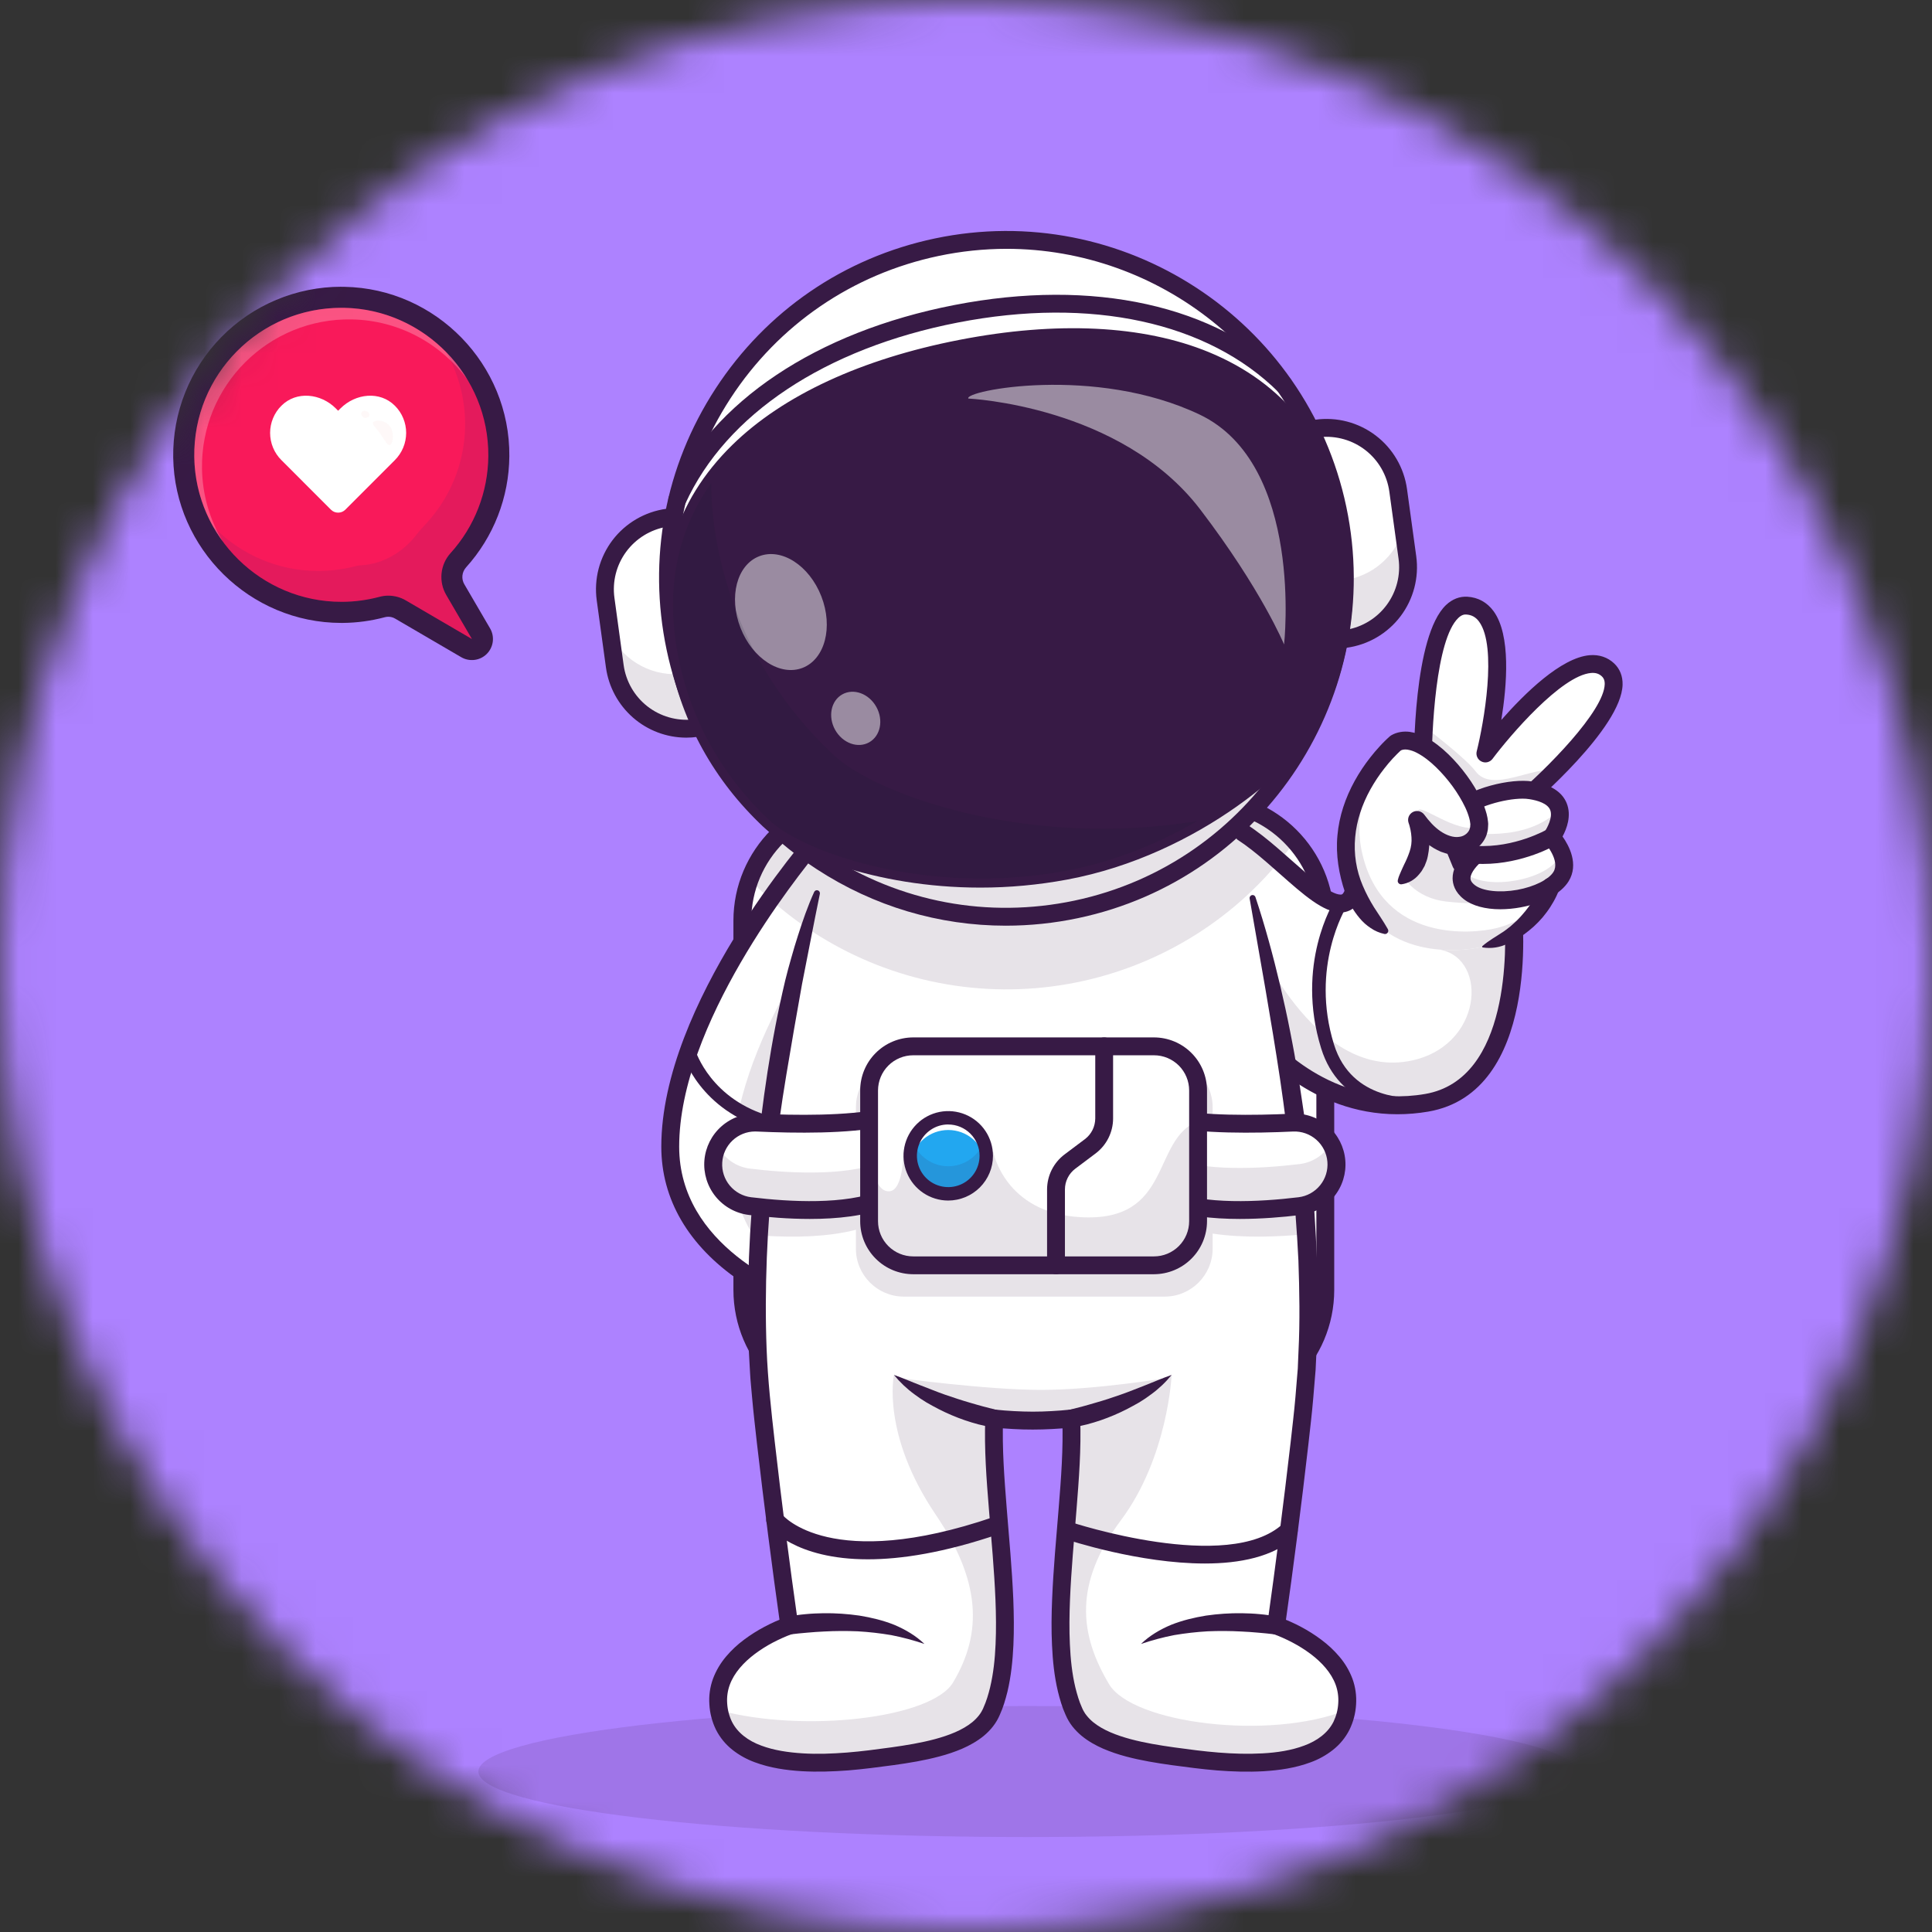 <svg width="52" height="52" viewBox="0 0 52 52" fill="none" xmlns="http://www.w3.org/2000/svg">
<rect x="0" y="0" width="52" height="52" fill="#333333" stroke="none"/>
<mask id="mask0_2_14398" style="mask-type:alpha" maskUnits="userSpaceOnUse" x="0" y="0" width="52" height="52">
<circle cx="26" cy="26" r="26" fill="#C4C4C4"/>
</mask>
<g mask="url(#mask0_2_14398)">
<path d="M-5 57L58 57L58 -6L-5 -6L-5 57Z" fill="#AD82FF"/>
<g opacity="0.35">
<path opacity="0.35" d="M27.653 49.444C35.814 49.444 42.43 48.655 42.43 47.681C42.43 46.708 35.814 45.918 27.653 45.918C19.492 45.918 12.876 46.708 12.876 47.681C12.876 48.655 19.492 49.444 27.653 49.444Z" fill="#371A45"/>
</g>
<path d="M19.98 24.782V34.716C19.979 35.267 20.121 35.809 20.392 36.288C20.946 37.27 21.999 37.936 23.199 37.936H32.45C33.607 37.936 34.627 37.318 35.194 36.395C35.506 35.891 35.671 35.309 35.67 34.716V24.782C35.67 24.568 35.649 24.354 35.606 24.145C35.457 23.417 35.061 22.763 34.487 22.293C33.912 21.823 33.193 21.564 32.45 21.562H23.2C21.819 21.562 20.633 22.442 20.178 23.67C20.047 24.026 19.979 24.402 19.98 24.782Z" fill="white"/>
<path d="M32.451 38.176H23.2C21.292 38.176 19.74 36.624 19.74 34.716V24.782C19.74 22.874 21.292 21.322 23.2 21.322H32.451C34.358 21.322 35.911 22.874 35.911 24.782V34.716C35.911 36.624 34.359 38.176 32.451 38.176ZM23.2 21.802C21.557 21.802 20.22 23.139 20.22 24.782V34.716C20.22 36.359 21.557 37.695 23.2 37.695H32.451C34.093 37.695 35.43 36.359 35.43 34.716V24.782C35.43 23.139 34.093 21.802 32.451 21.802H23.2Z" fill="#371A45"/>
<path d="M22.046 22.502C22.046 22.502 18.04 27.058 18.04 30.863C18.04 34.12 22.046 35.24 22.046 35.24L27.599 25.836L22.046 22.502Z" fill="white"/>
<path d="M18.04 30.863C18.04 34.12 22.046 35.24 22.046 35.24L22.183 35.009L27.599 25.836L23.413 23.323L22.046 22.502C22.046 22.502 18.04 27.059 18.04 30.863Z" fill="white"/>
<g opacity="0.35">
<path opacity="0.35" d="M19.719 31.309C19.719 33.189 21.055 34.357 22.183 35.009L27.599 25.836L23.413 23.322C22.47 24.487 19.719 28.155 19.719 31.309Z" fill="#371A45"/>
</g>
<path d="M22.159 35.521L21.981 35.472C21.939 35.46 20.93 35.172 19.907 34.471C18.528 33.526 17.799 32.278 17.799 30.863C17.799 27.012 21.7 22.532 21.866 22.343L21.998 22.193L27.927 25.753L22.159 35.521ZM22.097 22.813C21.416 23.631 18.28 27.576 18.28 30.863C18.28 33.525 21.188 34.696 21.937 34.953L27.271 25.919L22.097 22.813Z" fill="#371A45"/>
<path d="M33.984 28.024C33.984 28.024 35.681 30.151 38.4 29.681C41.22 29.195 40.721 24.502 40.721 24.502L36.437 22.852C36.437 22.852 36.703 24.318 36.083 24.318C35.388 24.318 34.148 22.683 33.064 22.192L33.984 28.024Z" fill="white"/>
<g opacity="0.35">
<path opacity="0.35" d="M33.351 24.016L33.984 28.025C33.984 28.025 35.681 30.15 38.401 29.681C41.22 29.195 40.721 24.502 40.721 24.502L38.75 25.559C40.08 25.796 39.913 28.215 37.896 28.564C35.177 29.033 33.548 24.746 33.548 24.746L33.351 24.016Z" fill="#371A45"/>
</g>
<path d="M37.61 29.99C35.276 29.99 33.862 28.256 33.796 28.174C33.758 28.125 33.74 28.062 33.748 27.999C33.755 27.936 33.787 27.88 33.836 27.84C33.886 27.801 33.948 27.782 34.011 27.789C34.074 27.795 34.131 27.826 34.171 27.874C34.187 27.894 35.818 29.883 38.36 29.444C40.659 29.047 40.545 25.444 40.493 24.672L36.725 23.221C36.752 23.587 36.74 24.087 36.514 24.357C36.462 24.421 36.397 24.473 36.322 24.507C36.247 24.542 36.165 24.56 36.083 24.559C35.621 24.559 35.079 24.078 34.451 23.523C33.953 23.082 33.437 22.625 32.965 22.411C32.908 22.385 32.863 22.336 32.841 22.277C32.819 22.218 32.822 22.152 32.848 22.094C32.874 22.037 32.922 21.992 32.981 21.969C33.04 21.947 33.105 21.948 33.163 21.974C33.701 22.217 34.245 22.698 34.77 23.163C35.254 23.592 35.803 24.078 36.083 24.078C36.095 24.079 36.108 24.077 36.119 24.072C36.13 24.067 36.139 24.059 36.146 24.049C36.294 23.872 36.266 23.256 36.201 22.895L36.125 22.475L40.944 24.331L40.96 24.477C40.981 24.678 41.449 29.399 38.442 29.919C38.167 29.966 37.889 29.99 37.61 29.99Z" fill="#371A45"/>
<g opacity="0.35">
<path opacity="0.35" d="M30.932 40.319C30.906 40.331 30.88 40.342 30.854 40.353C30.88 40.343 30.906 40.331 30.932 40.319Z" fill="#371A45"/>
</g>
<g opacity="0.35">
<path opacity="0.35" d="M27.599 32.959C27.532 33.062 27.467 33.164 27.404 33.263C27.467 33.163 27.532 33.062 27.599 32.959Z" fill="#371A45"/>
</g>
<path d="M19.335 45.911C19.339 45.952 19.344 45.992 19.352 46.031C19.555 47.238 20.969 47.669 23.512 47.336C24.664 47.186 26.256 47.008 26.676 46.092C27.515 44.261 26.659 40.557 26.759 38.183V38.179C27.448 38.254 28.143 38.254 28.833 38.179C28.833 38.198 28.834 38.217 28.834 38.236C28.919 40.612 28.083 44.274 28.915 46.091C29.335 47.008 30.927 47.186 32.079 47.335C34.626 47.668 36.039 47.236 36.241 46.027C36.247 45.988 36.253 45.95 36.257 45.91C36.403 44.436 34.347 43.751 34.347 43.751C34.347 43.751 34.795 40.623 35.091 37.8C35.215 36.613 35.244 35.386 35.205 34.164C35.195 33.848 35.181 33.532 35.163 33.217C35.136 32.768 35.103 32.324 35.062 31.883C35.026 31.5 34.985 31.123 34.94 30.75C34.773 29.348 34.548 28.023 34.316 26.857C34.108 25.81 33.895 24.892 33.712 24.163C33.672 24.002 33.634 23.851 33.596 23.709C33.373 22.849 33.218 22.349 33.218 22.349H22.373C22.373 22.349 22.217 22.853 21.993 23.717C21.861 24.223 21.706 24.853 21.544 25.579C21.481 25.862 21.417 26.16 21.353 26.472C21.093 27.731 20.836 29.199 20.65 30.761C20.607 31.125 20.567 31.495 20.532 31.869C20.489 32.325 20.454 32.787 20.427 33.252C20.408 33.581 20.393 33.912 20.384 34.243C20.378 34.463 20.374 34.682 20.372 34.902C20.363 35.878 20.401 36.853 20.5 37.801C20.796 40.623 21.244 43.752 21.244 43.752C21.244 43.752 19.188 44.437 19.335 45.911Z" fill="white"/>
<g opacity="0.35">
<path opacity="0.35" d="M28.915 46.091C29.335 47.008 30.927 47.186 32.079 47.337C34.626 47.669 36.039 47.237 36.24 46.027C34.156 46.856 30.48 46.383 29.852 45.332C29.038 43.971 28.907 42.61 30.172 40.914C31.437 39.218 31.535 37.006 31.535 37.006C30.93 37.451 29.686 37.935 28.834 38.237C28.92 40.612 28.083 44.274 28.915 46.091Z" fill="#371A45"/>
</g>
<g opacity="0.35">
<path opacity="0.35" d="M19.352 46.032C19.555 47.238 20.968 47.669 23.512 47.337C24.664 47.186 26.256 47.008 26.676 46.091C27.515 44.261 26.659 40.556 26.758 38.183C26.053 37.962 24.748 37.511 24.061 37.006C24.061 37.006 23.715 38.596 25.189 40.773C26.378 42.528 26.465 43.924 25.651 45.285C25.074 46.25 21.643 46.647 19.352 46.032Z" fill="#371A45"/>
</g>
<path d="M33.79 24.144C34.052 24.929 34.267 25.728 34.458 26.532C34.552 26.935 34.642 27.339 34.721 27.745C34.76 27.948 34.801 28.151 34.837 28.354L34.941 28.966C34.976 29.17 35.007 29.375 35.037 29.58L35.128 30.194C35.156 30.399 35.181 30.605 35.206 30.811C35.232 31.015 35.253 31.222 35.273 31.428C35.364 32.252 35.41 33.081 35.446 33.909C35.464 34.739 35.479 35.569 35.432 36.4L35.417 36.711L35.41 36.867L35.397 37.022L35.345 37.645C35.31 38.059 35.26 38.466 35.215 38.877C35.027 40.517 34.817 42.153 34.585 43.786L34.423 43.524C34.535 43.563 34.628 43.603 34.728 43.646C34.828 43.69 34.922 43.737 35.017 43.787C35.208 43.888 35.391 44.004 35.564 44.134C35.742 44.266 35.905 44.418 36.048 44.587C36.199 44.763 36.318 44.964 36.4 45.18C36.482 45.403 36.515 45.641 36.499 45.878C36.485 46.114 36.425 46.344 36.321 46.556C36.214 46.769 36.06 46.956 35.871 47.103C35.691 47.244 35.49 47.355 35.275 47.433C34.858 47.588 34.43 47.647 34.009 47.673C33.588 47.697 33.171 47.683 32.757 47.651C32.551 47.633 32.345 47.613 32.14 47.587L31.532 47.508C31.125 47.451 30.714 47.385 30.305 47.276C30.096 47.221 29.892 47.151 29.694 47.067C29.493 46.979 29.295 46.87 29.114 46.722C29.022 46.646 28.938 46.56 28.864 46.467C28.789 46.371 28.728 46.266 28.68 46.154C28.588 45.952 28.528 45.743 28.476 45.535C28.376 45.117 28.334 44.697 28.315 44.281C28.295 43.865 28.301 43.452 28.318 43.041C28.352 42.219 28.428 41.406 28.494 40.597C28.56 39.788 28.621 38.982 28.592 38.19L28.862 38.419C28.679 38.44 28.506 38.453 28.328 38.462C28.149 38.472 27.973 38.477 27.795 38.477C27.617 38.478 27.44 38.472 27.263 38.462C27.086 38.453 26.912 38.44 26.729 38.419L26.998 38.19C26.969 38.982 27.032 39.789 27.096 40.597C27.161 41.405 27.238 42.219 27.273 43.041C27.289 43.452 27.295 43.865 27.276 44.281C27.256 44.697 27.214 45.116 27.115 45.535C27.062 45.743 27.003 45.952 26.91 46.154C26.863 46.266 26.801 46.371 26.726 46.467C26.652 46.561 26.569 46.646 26.477 46.722C26.295 46.87 26.097 46.979 25.896 47.067C25.698 47.151 25.495 47.22 25.287 47.274C24.878 47.384 24.467 47.45 24.06 47.507L23.451 47.586C23.247 47.612 23.041 47.632 22.834 47.65C22.421 47.681 22.003 47.696 21.582 47.672C21.162 47.646 20.734 47.587 20.317 47.432C20.102 47.354 19.9 47.243 19.72 47.102C19.532 46.955 19.378 46.768 19.27 46.554C19.167 46.343 19.106 46.112 19.093 45.877C19.076 45.64 19.11 45.402 19.192 45.179C19.274 44.962 19.393 44.762 19.543 44.585C19.686 44.416 19.849 44.264 20.027 44.132C20.2 44.003 20.383 43.887 20.574 43.786C20.668 43.736 20.764 43.689 20.862 43.645C20.962 43.601 21.056 43.562 21.167 43.523L21.006 43.786C20.774 42.139 20.563 40.489 20.372 38.838C20.327 38.424 20.277 38.014 20.241 37.596C20.224 37.387 20.2 37.178 20.189 36.969L20.154 36.341C20.121 35.504 20.126 34.667 20.159 33.831C20.192 32.996 20.257 32.163 20.343 31.333C20.363 31.125 20.387 30.918 20.411 30.71C20.435 30.503 20.458 30.296 20.486 30.089C20.538 29.675 20.594 29.262 20.658 28.849C20.785 28.023 20.94 27.208 21.134 26.39C21.184 26.187 21.238 25.985 21.296 25.785C21.352 25.584 21.412 25.384 21.476 25.185C21.603 24.787 21.74 24.39 21.914 24.006C21.923 23.989 21.937 23.974 21.955 23.966C21.973 23.959 21.994 23.958 22.012 23.964C22.031 23.97 22.047 23.983 22.057 24C22.067 24.017 22.07 24.037 22.067 24.056V24.057C21.9 24.867 21.747 25.681 21.586 26.491C21.442 27.297 21.298 28.116 21.164 28.93C20.893 30.559 20.703 32.203 20.639 33.851C20.607 34.675 20.602 35.499 20.634 36.321C20.666 37.143 20.756 37.958 20.85 38.784C21.038 40.431 21.248 42.075 21.482 43.718L21.509 43.914L21.32 43.98C21.24 44.008 21.146 44.046 21.06 44.085C20.974 44.123 20.885 44.167 20.8 44.211C20.631 44.3 20.47 44.402 20.317 44.516C20.016 44.742 19.762 45.022 19.643 45.344C19.584 45.504 19.56 45.675 19.572 45.844C19.582 46.016 19.625 46.185 19.7 46.34C19.849 46.639 20.14 46.855 20.487 46.982C20.833 47.112 21.221 47.168 21.61 47.192C22 47.216 22.399 47.201 22.796 47.17C22.995 47.153 23.194 47.134 23.392 47.109L23.994 47.03C24.392 46.974 24.786 46.91 25.163 46.809C25.536 46.708 25.903 46.57 26.172 46.35C26.237 46.296 26.296 46.236 26.348 46.17L26.384 46.121L26.416 46.07C26.426 46.053 26.436 46.035 26.444 46.017L26.458 45.99L26.471 45.958C26.548 45.79 26.602 45.606 26.648 45.42C26.737 45.046 26.779 44.653 26.796 44.257C26.814 43.861 26.809 43.46 26.793 43.058C26.76 42.255 26.684 41.447 26.618 40.634C26.552 39.822 26.488 39.004 26.519 38.168L26.528 37.91L26.788 37.94C26.949 37.958 27.122 37.971 27.29 37.98C27.457 37.99 27.627 37.994 27.796 37.995C27.964 37.995 28.133 37.99 28.302 37.98C28.471 37.971 28.642 37.958 28.803 37.94L29.064 37.91L29.073 38.168C29.104 39.004 29.038 39.822 28.974 40.634C28.909 41.447 28.832 42.254 28.799 43.058C28.783 43.46 28.777 43.861 28.796 44.257C28.814 44.653 28.854 45.046 28.944 45.42C28.991 45.606 29.043 45.79 29.12 45.958L29.134 45.99L29.147 46.017C29.157 46.034 29.164 46.053 29.176 46.07L29.207 46.121L29.244 46.17C29.296 46.236 29.355 46.296 29.42 46.35C29.689 46.57 30.056 46.708 30.429 46.809C30.806 46.91 31.2 46.974 31.598 47.03L32.199 47.109C32.398 47.134 32.597 47.153 32.796 47.17C33.193 47.202 33.59 47.214 33.981 47.192C34.373 47.171 34.759 47.112 35.105 46.982C35.451 46.855 35.743 46.64 35.892 46.34C35.966 46.185 36.01 46.016 36.019 45.844C36.031 45.675 36.007 45.504 35.949 45.344C35.83 45.022 35.576 44.742 35.275 44.516C35.122 44.402 34.96 44.3 34.791 44.211C34.706 44.166 34.62 44.124 34.532 44.085C34.446 44.046 34.352 44.008 34.271 43.98L34.082 43.914L34.11 43.718C34.339 42.09 34.548 40.458 34.737 38.823C34.782 38.415 34.832 38.005 34.867 37.598L34.917 36.989L34.93 36.837L34.936 36.684L34.949 36.378C34.99 35.563 34.975 34.745 34.947 33.928C34.868 32.295 34.692 30.665 34.453 29.043C34.21 27.421 33.916 25.808 33.634 24.183C33.631 24.163 33.635 24.143 33.647 24.126C33.658 24.109 33.675 24.097 33.694 24.092C33.714 24.087 33.734 24.09 33.752 24.099C33.77 24.109 33.783 24.125 33.79 24.144H33.79Z" fill="#371A45"/>
<path d="M23.359 41.969C21.389 41.969 20.712 41.111 20.672 41.059C20.634 41.008 20.617 40.944 20.625 40.881C20.634 40.818 20.667 40.761 20.718 40.722C20.769 40.684 20.833 40.667 20.896 40.675C20.959 40.684 21.016 40.717 21.055 40.768C21.076 40.794 22.366 42.327 26.744 40.83C26.774 40.819 26.805 40.815 26.837 40.817C26.868 40.819 26.899 40.827 26.927 40.841C26.956 40.855 26.981 40.874 27.002 40.898C27.023 40.922 27.039 40.949 27.049 40.979C27.059 41.009 27.063 41.041 27.061 41.072C27.059 41.104 27.051 41.135 27.037 41.163C27.023 41.191 27.004 41.217 26.98 41.237C26.957 41.258 26.929 41.274 26.899 41.285C25.413 41.793 24.253 41.969 23.359 41.969Z" fill="#371A45"/>
<path d="M32.429 42.082C30.665 42.082 28.776 41.46 28.655 41.419C28.596 41.399 28.547 41.355 28.519 41.298C28.492 41.242 28.487 41.176 28.507 41.117C28.527 41.057 28.57 41.007 28.626 40.979C28.682 40.95 28.748 40.945 28.808 40.964C28.85 40.978 33.067 42.365 34.528 41.015C34.575 40.973 34.637 40.952 34.7 40.955C34.763 40.958 34.822 40.986 34.864 41.032C34.907 41.078 34.93 41.139 34.928 41.202C34.926 41.265 34.9 41.325 34.855 41.368C34.274 41.905 33.369 42.082 32.429 42.082Z" fill="#371A45"/>
<path d="M18.741 19.595C18.765 19.592 18.788 19.584 18.809 19.572C18.83 19.56 18.848 19.543 18.863 19.524C18.878 19.504 18.889 19.482 18.895 19.459C18.901 19.435 18.902 19.411 18.899 19.386L18.172 14.092C18.165 14.043 18.14 13.999 18.101 13.97C18.061 13.94 18.012 13.927 17.963 13.934C17.71 13.968 17.466 14.053 17.245 14.182C17.025 14.311 16.832 14.482 16.677 14.685C16.523 14.889 16.41 15.121 16.345 15.369C16.28 15.616 16.265 15.873 16.3 16.127L16.547 17.932C16.582 18.185 16.667 18.429 16.796 18.65C16.925 18.87 17.096 19.064 17.299 19.218C17.503 19.372 17.735 19.485 17.983 19.55C18.23 19.615 18.487 19.63 18.741 19.595Z" fill="white"/>
<path d="M18.472 19.657C17.992 19.655 17.528 19.481 17.167 19.165C16.805 18.849 16.57 18.413 16.505 17.937L16.257 16.132C16.221 15.873 16.237 15.61 16.303 15.357C16.369 15.104 16.485 14.867 16.643 14.659C16.801 14.451 16.998 14.276 17.224 14.144C17.45 14.012 17.699 13.926 17.958 13.89C18.018 13.882 18.079 13.898 18.127 13.935C18.175 13.971 18.207 14.026 18.215 14.086L18.942 19.38C18.951 19.44 18.935 19.501 18.898 19.549C18.861 19.598 18.807 19.63 18.747 19.638C18.656 19.65 18.564 19.657 18.472 19.657ZM17.989 13.974C17.982 13.974 17.976 13.975 17.969 13.976C17.469 14.045 17.017 14.309 16.712 14.711C16.407 15.113 16.274 15.62 16.342 16.12L16.59 17.926C16.624 18.173 16.707 18.412 16.833 18.628C16.959 18.844 17.127 19.032 17.326 19.184C17.525 19.335 17.752 19.445 17.994 19.508C18.236 19.572 18.488 19.587 18.735 19.553C18.773 19.547 18.807 19.528 18.829 19.498C18.852 19.468 18.862 19.43 18.857 19.392L18.13 14.098C18.125 14.064 18.108 14.033 18.083 14.01C18.057 13.988 18.024 13.975 17.989 13.975L17.989 13.974Z" fill="#371A45"/>
<g opacity="0.35">
<path opacity="0.35" d="M16.431 17.085L16.547 17.932C16.618 18.444 16.888 18.906 17.299 19.218C17.711 19.53 18.229 19.666 18.741 19.596C18.789 19.589 18.834 19.563 18.863 19.524C18.893 19.485 18.906 19.435 18.899 19.386L18.706 17.979C18.696 18.013 18.677 18.044 18.65 18.067C18.623 18.091 18.59 18.106 18.554 18.111L18.428 18.128C18.028 18.183 17.621 18.112 17.263 17.925C16.905 17.738 16.615 17.445 16.431 17.085Z" fill="#371A45"/>
</g>
<path d="M18.471 19.854C17.943 19.853 17.434 19.661 17.037 19.314C16.64 18.966 16.381 18.487 16.309 17.964L16.061 16.159C16.022 15.874 16.04 15.585 16.112 15.307C16.185 15.03 16.312 14.769 16.485 14.54C16.659 14.311 16.876 14.119 17.124 13.974C17.372 13.829 17.646 13.734 17.93 13.695C17.986 13.688 18.042 13.691 18.096 13.705C18.15 13.719 18.201 13.744 18.246 13.778C18.29 13.811 18.328 13.854 18.356 13.902C18.384 13.95 18.403 14.004 18.41 14.059L19.137 19.354C19.152 19.465 19.123 19.579 19.054 19.669C18.986 19.759 18.885 19.818 18.773 19.833C18.673 19.847 18.572 19.854 18.471 19.854ZM17.941 14.18C17.505 14.254 17.114 14.496 16.852 14.853C16.59 15.21 16.477 15.655 16.538 16.094L16.785 17.899C16.846 18.338 17.074 18.736 17.423 19.01C17.772 19.283 18.213 19.41 18.654 19.364L17.941 14.18Z" fill="#371A45"/>
<path d="M35.439 11.534C35.414 11.537 35.391 11.545 35.37 11.557C35.349 11.57 35.331 11.586 35.316 11.605C35.301 11.625 35.291 11.647 35.284 11.671C35.278 11.694 35.277 11.719 35.28 11.743L36.007 17.037C36.014 17.086 36.039 17.13 36.079 17.16C36.118 17.189 36.167 17.203 36.216 17.196C36.469 17.161 36.713 17.077 36.934 16.948C37.154 16.819 37.348 16.647 37.502 16.444C37.657 16.24 37.769 16.008 37.834 15.761C37.899 15.514 37.914 15.256 37.88 15.003L37.632 13.197C37.562 12.686 37.291 12.223 36.88 11.911C36.468 11.599 35.95 11.464 35.439 11.534Z" fill="white"/>
<path d="M36.19 17.241C36.135 17.241 36.082 17.221 36.04 17.184C35.999 17.148 35.972 17.098 35.964 17.043L35.237 11.749C35.229 11.689 35.245 11.628 35.282 11.579C35.318 11.531 35.373 11.499 35.433 11.491C35.691 11.456 35.955 11.471 36.208 11.537C36.461 11.604 36.698 11.719 36.906 11.877C37.114 12.035 37.289 12.232 37.421 12.458C37.553 12.684 37.639 12.933 37.674 13.192L37.922 14.998C37.958 15.256 37.942 15.52 37.876 15.773C37.809 16.025 37.694 16.262 37.536 16.471C37.378 16.679 37.181 16.854 36.955 16.986C36.73 17.118 36.48 17.204 36.221 17.239C36.211 17.24 36.201 17.241 36.19 17.241ZM35.444 11.577C35.407 11.582 35.373 11.602 35.35 11.632C35.328 11.662 35.318 11.7 35.323 11.737L36.05 17.032C36.052 17.05 36.058 17.068 36.068 17.084C36.077 17.101 36.09 17.115 36.105 17.126C36.12 17.137 36.137 17.146 36.155 17.15C36.173 17.155 36.192 17.156 36.21 17.154C36.71 17.085 37.163 16.82 37.468 16.418C37.773 16.016 37.905 15.509 37.837 15.009L37.589 13.204C37.52 12.704 37.256 12.251 36.853 11.946C36.451 11.641 35.944 11.508 35.444 11.577Z" fill="#371A45"/>
<g opacity="0.35">
<path opacity="0.35" d="M35.805 15.569L36.007 17.037C36.014 17.086 36.039 17.13 36.079 17.16C36.118 17.19 36.167 17.203 36.216 17.196C36.469 17.161 36.713 17.077 36.934 16.948C37.155 16.819 37.348 16.648 37.502 16.444C37.657 16.241 37.769 16.009 37.834 15.761C37.899 15.514 37.914 15.256 37.879 15.003L37.775 14.242C37.668 14.601 37.461 14.921 37.176 15.165C36.893 15.409 36.544 15.565 36.174 15.616L35.98 15.643C35.947 15.647 35.913 15.643 35.883 15.63C35.852 15.617 35.825 15.595 35.805 15.569Z" fill="#371A45"/>
</g>
<path d="M36.191 17.438C36.088 17.438 35.989 17.4 35.911 17.333C35.834 17.265 35.783 17.172 35.769 17.07L35.042 11.775C35.027 11.664 35.056 11.55 35.125 11.46C35.193 11.37 35.294 11.311 35.406 11.296C35.69 11.257 35.98 11.274 36.258 11.347C36.535 11.42 36.796 11.546 37.025 11.72C37.254 11.893 37.446 12.11 37.591 12.358C37.736 12.606 37.831 12.88 37.87 13.165L38.118 14.97C38.197 15.544 38.044 16.127 37.694 16.589C37.343 17.051 36.824 17.355 36.249 17.434C36.23 17.437 36.21 17.438 36.191 17.438ZM35.526 11.766L36.238 16.95C36.674 16.876 37.065 16.634 37.327 16.277C37.589 15.92 37.702 15.475 37.642 15.036L37.394 13.231C37.333 12.792 37.105 12.394 36.756 12.12C36.407 11.847 35.966 11.72 35.526 11.766Z" fill="#371A45"/>
<g opacity="0.35">
<path opacity="0.35" d="M20.178 23.671C20.339 23.839 20.506 24.001 20.678 24.157C22.415 25.731 24.671 26.61 27.015 26.629C29.359 26.647 31.628 25.802 33.39 24.256C33.485 24.172 33.579 24.086 33.671 23.998C33.94 23.741 34.193 23.47 34.43 23.183C34.577 23.007 34.717 22.826 34.849 22.64C34.548 22.301 34.178 22.03 33.765 21.845C33.352 21.659 32.904 21.563 32.451 21.562H23.2C21.819 21.562 20.633 22.443 20.178 23.671Z" fill="#371A45"/>
</g>
<path d="M27.088 24.672C32.118 24.672 36.195 20.594 36.195 15.565C36.195 10.535 32.118 6.458 27.088 6.458C22.059 6.458 17.982 10.535 17.982 15.565C17.982 20.594 22.059 24.672 27.088 24.672Z" fill="white"/>
<path d="M27.07 24.718C25.314 24.718 23.595 24.21 22.09 23.229C20.042 21.894 18.638 19.841 18.135 17.449C17.631 15.058 18.089 12.614 19.424 10.567C20.76 8.519 22.812 7.115 25.204 6.611C30.141 5.572 35.003 8.743 36.042 13.68C37.081 18.617 33.91 23.479 28.973 24.519C28.347 24.651 27.709 24.717 27.07 24.718ZM27.091 6.5C26.463 6.5 25.836 6.566 25.222 6.696C22.852 7.194 20.82 8.586 19.497 10.613C18.174 12.641 17.721 15.063 18.219 17.432C18.718 19.8 20.109 21.834 22.137 23.156C24.165 24.479 26.586 24.933 28.955 24.434C33.846 23.405 36.988 18.588 35.958 13.698C35.06 9.435 31.284 6.5 27.091 6.5Z" fill="#371A45"/>
<g opacity="0.35">
<path opacity="0.35" d="M18.003 16.189C18.031 16.61 18.089 17.028 18.176 17.441C19.213 22.362 24.042 25.512 28.964 24.477C33.885 23.441 37.035 18.611 35.999 13.689C35.97 13.547 35.936 13.406 35.901 13.269C36.213 17.733 33.194 21.856 28.691 22.804C23.911 23.81 19.219 20.868 18.003 16.189Z" fill="#371A45"/>
</g>
<path d="M27.07 24.915C25.276 24.915 23.52 24.397 21.982 23.394C19.891 22.03 18.456 19.933 17.942 17.49C17.428 15.047 17.896 12.55 19.26 10.459C20.624 8.367 22.72 6.932 25.163 6.418C30.206 5.357 35.173 8.596 36.236 13.64C37.297 18.683 34.057 23.65 29.014 24.712C28.375 24.847 27.723 24.915 27.07 24.915ZM27.091 6.697C26.476 6.698 25.863 6.762 25.262 6.889C22.945 7.377 20.956 8.737 19.662 10.721C18.368 12.705 17.924 15.073 18.412 17.391C18.9 19.709 20.261 21.698 22.245 22.991C24.229 24.285 26.597 24.729 28.915 24.241C33.699 23.234 36.772 18.523 35.765 13.739C34.887 9.568 31.194 6.697 27.091 6.697Z" fill="#371A45"/>
<path d="M18.253 17.663C18.594 19.413 19.478 20.926 20.71 22.081C21.635 22.946 24.971 24.126 28.673 23.44C32.105 22.803 34.867 20.368 35.399 19.22C36.108 17.687 36.36 15.953 36.02 14.203C35.118 9.574 30.767 8.43 25.861 9.386C20.954 10.341 17.352 13.035 18.253 17.663Z" fill="#371A45"/>
<path d="M26.385 23.89C23.523 23.89 21.271 22.934 20.547 22.255C19.231 21.024 18.357 19.452 18.018 17.709C17.575 15.437 18.145 13.508 19.711 11.975C21.077 10.638 23.188 9.661 25.815 9.149C28.443 8.637 30.766 8.751 32.534 9.477C34.561 10.31 35.813 11.885 36.256 14.157C36.595 15.899 36.374 17.685 35.618 19.32C35.059 20.528 32.275 23.015 28.717 23.675C27.948 23.818 27.167 23.89 26.385 23.89ZM18.49 17.617C18.809 19.26 19.635 20.743 20.875 21.905C21.699 22.677 24.919 23.891 28.63 23.203C31.978 22.582 34.675 20.214 35.182 19.119C35.896 17.575 36.104 15.892 35.784 14.249C35.375 12.146 34.22 10.69 32.351 9.923C30.67 9.232 28.442 9.128 25.907 9.621C23.372 10.115 21.346 11.048 20.048 12.319C18.604 13.731 18.08 15.514 18.49 17.617Z" fill="#371A45"/>
<g opacity="0.7">
<path opacity="0.7" d="M21.603 17.975C22.204 17.74 22.429 16.878 22.106 16.049C21.783 15.22 21.034 14.737 20.433 14.972C19.832 15.206 19.607 16.068 19.93 16.897C20.253 17.726 21.002 18.209 21.603 17.975Z" fill="white"/>
</g>
<g opacity="0.7">
<path opacity="0.7" d="M23.393 19.98C23.699 19.809 23.785 19.381 23.586 19.025C23.387 18.668 22.977 18.518 22.671 18.689C22.365 18.86 22.279 19.288 22.478 19.645C22.678 20.001 23.087 20.152 23.393 19.98Z" fill="white"/>
</g>
<g opacity="0.35">
<path opacity="0.35" d="M19.14 13.009C18.256 14.256 17.892 15.804 18.254 17.663C18.594 19.413 19.479 20.926 20.711 22.081C21.635 22.946 24.971 24.126 28.673 23.44C29.981 23.198 31.19 22.695 32.217 22.101C27.649 22.848 23.581 21.394 22.435 20.32C20.871 18.856 19.749 16.934 19.317 14.714C19.205 14.153 19.146 13.582 19.14 13.009Z" fill="#111A28"/>
</g>
<path d="M18.227 13.696C18.185 13.696 18.145 13.685 18.108 13.665C18.072 13.644 18.042 13.615 18.021 13.579C18 13.544 17.988 13.503 17.987 13.462C17.986 13.42 17.995 13.379 18.015 13.343C19.177 10.803 21.971 8.933 25.685 8.21C29.428 7.481 32.732 8.212 34.751 10.215L34.583 10.386L34.431 10.573L34.583 10.386L34.431 10.573L34.412 10.556C32.508 8.666 29.361 7.983 25.777 8.682C22.212 9.376 19.541 11.152 18.447 13.554L18.436 13.577L18.413 13.609C18.39 13.636 18.361 13.658 18.329 13.673C18.297 13.688 18.262 13.696 18.227 13.696Z" fill="#371A45"/>
<g opacity="0.7">
<path opacity="0.7" d="M34.561 17.346C34.561 17.346 35.106 12.5 32.29 11.159C29.475 9.819 25.936 10.516 26.063 10.727C26.063 10.727 30.167 10.912 32.305 13.713C33.953 15.872 34.561 17.346 34.561 17.346Z" fill="white"/>
</g>
<path d="M28.792 37.943L29.131 37.856C29.245 37.824 29.361 37.793 29.475 37.758C29.705 37.693 29.934 37.619 30.161 37.538C30.389 37.459 30.611 37.367 30.839 37.279C31.066 37.19 31.291 37.091 31.535 37.006C31.374 37.204 31.187 37.381 30.98 37.531C30.879 37.608 30.773 37.679 30.664 37.745C30.553 37.807 30.443 37.87 30.329 37.928C30.101 38.044 29.866 38.144 29.625 38.227C29.381 38.309 29.141 38.377 28.873 38.416C28.812 38.424 28.751 38.409 28.701 38.373C28.651 38.338 28.617 38.285 28.605 38.225C28.593 38.165 28.604 38.103 28.636 38.051C28.669 37.999 28.719 37.962 28.778 37.946L28.792 37.943Z" fill="#371A45"/>
<path d="M26.723 38.416C26.456 38.378 26.215 38.309 25.971 38.227C25.73 38.144 25.495 38.044 25.268 37.928C25.154 37.871 25.043 37.807 24.933 37.745C24.823 37.679 24.718 37.608 24.616 37.531C24.409 37.381 24.223 37.204 24.061 37.006C24.305 37.091 24.528 37.192 24.757 37.279C24.987 37.365 25.207 37.459 25.435 37.538C25.663 37.616 25.891 37.692 26.121 37.758C26.235 37.793 26.351 37.823 26.466 37.856L26.804 37.943L26.817 37.946C26.877 37.961 26.929 37.998 26.962 38.051C26.995 38.103 27.006 38.166 26.994 38.226C26.982 38.287 26.947 38.34 26.897 38.376C26.846 38.411 26.784 38.426 26.723 38.416L26.723 38.416Z" fill="#371A45"/>
<path d="M34.304 43.988C34.164 43.971 34.009 43.955 33.86 43.943C33.711 43.93 33.559 43.918 33.408 43.912C33.106 43.896 32.805 43.894 32.503 43.907C32.202 43.924 31.902 43.959 31.604 44.009C31.301 44.068 31.002 44.148 30.71 44.247C30.939 44.025 31.223 43.857 31.522 43.732C31.824 43.612 32.141 43.536 32.46 43.484C32.779 43.438 33.101 43.416 33.423 43.42C33.584 43.423 33.745 43.429 33.905 43.445C34.068 43.459 34.23 43.483 34.39 43.515C34.45 43.528 34.504 43.563 34.539 43.614C34.574 43.665 34.588 43.727 34.578 43.788C34.568 43.849 34.535 43.904 34.486 43.942C34.437 43.979 34.375 43.996 34.314 43.989L34.304 43.988Z" fill="#371A45"/>
<path d="M21.2 43.515C21.36 43.483 21.522 43.459 21.685 43.445C21.845 43.429 22.006 43.423 22.167 43.42C22.489 43.416 22.811 43.438 23.131 43.484C23.45 43.536 23.767 43.612 24.068 43.732C24.367 43.858 24.651 44.025 24.881 44.247C24.588 44.148 24.29 44.068 23.986 44.009C23.689 43.959 23.389 43.924 23.087 43.907C22.786 43.894 22.484 43.896 22.182 43.912C22.031 43.918 21.88 43.93 21.73 43.943C21.58 43.955 21.426 43.971 21.286 43.988L21.277 43.989C21.216 43.997 21.154 43.98 21.104 43.943C21.054 43.906 21.021 43.85 21.011 43.789C21.001 43.728 21.015 43.665 21.051 43.614C21.086 43.563 21.139 43.528 21.2 43.515Z" fill="#371A45"/>
<g opacity="0.35">
<path opacity="0.35" d="M31.414 37.087C31.414 37.087 29.499 37.409 28.021 37.409C26.542 37.409 24.175 37.087 24.175 37.087C24.175 37.087 25.596 38.228 27.862 38.179C30.184 38.129 31.414 37.087 31.414 37.087Z" fill="#371A45"/>
</g>
<g opacity="0.35">
<path opacity="0.35" d="M20.427 33.252C20.742 33.273 21.073 33.286 21.405 33.283C21.45 33.283 21.494 33.283 21.54 33.282C21.585 33.28 21.634 33.28 21.681 33.277C21.713 33.277 21.744 33.275 21.776 33.274C21.813 33.272 21.85 33.27 21.887 33.268C21.934 33.265 21.982 33.262 22.027 33.258H22.03C22.078 33.255 22.125 33.251 22.171 33.246C22.201 33.243 22.232 33.24 22.262 33.236C22.288 33.235 22.313 33.231 22.338 33.228C22.379 33.224 22.419 33.218 22.458 33.212C22.497 33.207 22.532 33.202 22.568 33.196C22.576 33.195 22.583 33.194 22.59 33.192C22.633 33.186 22.675 33.178 22.716 33.17C22.757 33.162 22.8 33.155 22.841 33.146L22.851 33.144C22.875 33.138 22.898 33.134 22.92 33.128C22.946 33.123 22.971 33.117 22.996 33.11C23.01 33.106 23.023 33.103 23.037 33.099V33.611C23.037 34.319 23.616 34.898 24.324 34.898H31.351C32.058 34.898 32.638 34.319 32.638 33.611V33.202C33.452 33.325 34.383 33.292 35.162 33.218C35.136 32.769 35.102 32.325 35.061 31.884C35.025 31.501 34.985 31.124 34.94 30.751C34.229 30.773 33.382 30.777 32.638 30.712V29.794C32.637 29.454 32.501 29.127 32.26 28.886C32.019 28.645 31.692 28.509 31.351 28.508H24.325C23.984 28.509 23.657 28.644 23.416 28.885C23.174 29.126 23.038 29.453 23.038 29.794V30.655C22.889 30.676 22.732 30.694 22.571 30.709C21.958 30.764 21.273 30.773 20.65 30.761C20.607 31.126 20.567 31.495 20.532 31.869C20.489 32.325 20.454 32.788 20.427 33.252Z" fill="#371A45"/>
</g>
<path d="M31.392 32.271C32.388 32.674 33.929 32.59 34.979 32.462C35.129 32.444 35.273 32.396 35.404 32.321C35.535 32.246 35.649 32.146 35.74 32.026C35.832 31.907 35.898 31.77 35.936 31.624C35.973 31.478 35.981 31.326 35.959 31.177C35.918 30.9 35.776 30.649 35.56 30.471C35.345 30.293 35.071 30.202 34.791 30.214C33.809 30.26 32.334 30.282 31.401 30.075" fill="white"/>
<g opacity="0.35">
<path opacity="0.35" d="M31.392 32.271C32.388 32.674 33.928 32.589 34.979 32.462C35.164 32.44 35.341 32.372 35.494 32.264C35.646 32.156 35.769 32.012 35.853 31.845C35.936 31.678 35.976 31.493 35.97 31.306C35.965 31.12 35.912 30.938 35.819 30.776C35.732 30.928 35.61 31.057 35.465 31.153C35.319 31.249 35.153 31.31 34.979 31.331C33.93 31.458 32.393 31.542 31.397 31.141L31.392 32.271Z" fill="#371A45"/>
</g>
<path d="M33.371 32.808C32.629 32.808 31.883 32.729 31.302 32.494C30.608 32.213 30.587 31.108 30.792 30.449C30.99 29.811 31.321 29.811 31.454 29.841C32.345 30.038 33.755 30.023 34.781 29.975C35.135 29.958 35.481 30.079 35.748 30.313C36.014 30.547 36.179 30.875 36.209 31.228C36.239 31.581 36.13 31.932 35.906 32.207C35.682 32.482 35.36 32.659 35.008 32.701C34.518 32.761 33.946 32.808 33.371 32.808ZM31.482 32.048C32.418 32.427 33.885 32.353 34.95 32.224C35.178 32.196 35.386 32.081 35.531 31.902C35.676 31.724 35.746 31.497 35.727 31.268C35.708 31.04 35.601 30.827 35.428 30.675C35.256 30.524 35.032 30.445 34.803 30.455C33.761 30.504 32.327 30.519 31.383 30.317C31.289 30.413 31.123 30.874 31.168 31.395C31.182 31.559 31.241 31.951 31.483 32.048H31.482Z" fill="#371A45"/>
<path d="M20.189 32.462C20.681 32.522 21.283 32.573 21.885 32.567C21.927 32.567 21.968 32.567 22.009 32.565C22.051 32.563 22.097 32.563 22.14 32.561C22.169 32.561 22.198 32.559 22.227 32.558L22.329 32.552C22.372 32.55 22.416 32.547 22.459 32.544H22.462C22.505 32.54 22.548 32.537 22.591 32.532C22.619 32.53 22.647 32.526 22.675 32.523C22.699 32.522 22.722 32.518 22.746 32.516C22.783 32.511 22.82 32.506 22.856 32.501C22.892 32.496 22.925 32.491 22.958 32.486C22.965 32.485 22.972 32.484 22.978 32.482C23.018 32.477 23.057 32.47 23.095 32.462C23.133 32.455 23.172 32.448 23.21 32.44L23.22 32.438C23.241 32.433 23.262 32.428 23.282 32.423C23.306 32.418 23.33 32.413 23.352 32.406C23.423 32.389 23.493 32.369 23.561 32.347C23.597 32.336 23.634 32.323 23.67 32.311C23.705 32.298 23.741 32.284 23.775 32.271L23.77 31.216L23.765 30.075C23.526 30.128 23.252 30.166 22.959 30.192C22.109 30.27 21.107 30.248 20.376 30.214C20.359 30.214 20.341 30.213 20.323 30.213C20.036 30.214 19.76 30.324 19.551 30.521C19.343 30.719 19.217 30.988 19.2 31.274C19.183 31.561 19.275 31.843 19.459 32.064C19.643 32.285 19.904 32.427 20.188 32.462L20.189 32.462Z" fill="white"/>
<g opacity="0.35">
<path opacity="0.35" d="M20.189 32.462C20.681 32.522 21.283 32.573 21.885 32.567C21.927 32.567 21.968 32.567 22.009 32.565C22.05 32.563 22.096 32.563 22.14 32.561C22.169 32.561 22.198 32.559 22.227 32.558L22.329 32.552C22.373 32.55 22.416 32.547 22.459 32.544H22.462C22.505 32.54 22.548 32.536 22.591 32.532C22.619 32.53 22.647 32.526 22.675 32.523C22.699 32.521 22.722 32.518 22.746 32.516C22.783 32.511 22.82 32.506 22.856 32.501C22.892 32.496 22.925 32.491 22.958 32.486C22.965 32.485 22.971 32.484 22.978 32.483C23.018 32.477 23.057 32.47 23.095 32.462C23.133 32.455 23.172 32.448 23.21 32.44L23.22 32.438C23.241 32.433 23.262 32.428 23.282 32.423C23.306 32.418 23.33 32.413 23.352 32.406C23.423 32.389 23.493 32.369 23.561 32.347C23.598 32.336 23.634 32.323 23.67 32.311C23.706 32.298 23.741 32.284 23.775 32.271L23.77 31.264C23.738 31.277 23.704 31.291 23.67 31.302C23.635 31.314 23.598 31.328 23.561 31.339C23.493 31.36 23.423 31.381 23.352 31.398C23.329 31.404 23.305 31.41 23.282 31.415C23.262 31.42 23.24 31.424 23.22 31.43L23.21 31.431C23.172 31.439 23.134 31.447 23.095 31.454C23.056 31.461 23.018 31.468 22.978 31.474C22.971 31.476 22.965 31.477 22.958 31.477C22.925 31.483 22.891 31.488 22.856 31.493C22.822 31.498 22.783 31.503 22.746 31.507C22.723 31.51 22.699 31.513 22.675 31.515C22.647 31.518 22.619 31.521 22.591 31.524C22.548 31.528 22.505 31.532 22.462 31.535H22.459C22.416 31.538 22.373 31.541 22.329 31.544L22.227 31.549C22.198 31.551 22.169 31.552 22.14 31.553C22.096 31.555 22.053 31.556 22.009 31.556C21.966 31.557 21.927 31.558 21.885 31.558C21.283 31.564 20.681 31.514 20.189 31.454C20.003 31.432 19.827 31.364 19.674 31.256C19.522 31.149 19.398 31.005 19.315 30.838C19.235 31 19.194 31.178 19.197 31.359C19.2 31.54 19.246 31.717 19.332 31.876C19.417 32.035 19.54 32.172 19.689 32.273C19.838 32.376 20.009 32.44 20.189 32.462Z" fill="#371A45"/>
</g>
<path d="M21.797 32.808C21.221 32.808 20.65 32.761 20.16 32.701C19.808 32.659 19.486 32.482 19.262 32.207C19.038 31.932 18.93 31.581 18.959 31.228C18.989 30.875 19.154 30.547 19.421 30.313C19.687 30.079 20.034 29.958 20.388 29.975C21.413 30.022 22.823 30.038 23.714 29.841C23.847 29.811 24.177 29.811 24.376 30.449C24.581 31.107 24.561 32.213 23.866 32.494C23.285 32.729 22.538 32.808 21.797 32.808ZM20.323 30.454C20.097 30.454 19.88 30.541 19.715 30.697C19.551 30.852 19.452 31.064 19.439 31.289C19.425 31.515 19.498 31.737 19.643 31.911C19.788 32.084 19.993 32.197 20.217 32.224C21.283 32.353 22.75 32.427 23.686 32.048L23.776 32.271L23.686 32.048C23.927 31.951 23.986 31.559 24 31.395C24.045 30.874 23.88 30.413 23.785 30.317C22.841 30.519 21.408 30.503 20.366 30.455C20.351 30.454 20.337 30.454 20.323 30.454V30.454Z" fill="#371A45"/>
<path d="M23.391 29.349V32.868C23.392 33.183 23.517 33.484 23.74 33.707C23.962 33.929 24.264 34.055 24.578 34.056H31.059C31.374 34.055 31.675 33.929 31.897 33.707C32.12 33.484 32.245 33.183 32.246 32.868V29.349C32.245 29.035 32.119 28.734 31.897 28.511C31.675 28.289 31.373 28.164 31.059 28.163H24.579C24.264 28.163 23.962 28.289 23.74 28.511C23.517 28.733 23.392 29.035 23.391 29.349H23.391Z" fill="white"/>
<g opacity="0.43">
<path opacity="0.43" d="M23.391 29.349V32.869C23.392 33.183 23.517 33.485 23.74 33.707C23.962 33.929 24.264 34.055 24.578 34.056H31.059C31.374 34.054 31.675 33.929 31.897 33.707C32.119 33.484 32.245 33.183 32.245 32.869V29.349C32.245 29.035 32.119 28.734 31.897 28.512C31.675 28.289 31.374 28.164 31.059 28.163H24.578C24.264 28.163 23.962 28.289 23.74 28.511C23.517 28.733 23.392 29.035 23.391 29.349Z" fill="white"/>
</g>
<g opacity="0.35">
<path opacity="0.35" d="M23.391 30.981V32.869C23.392 33.184 23.517 33.485 23.74 33.707C23.962 33.93 24.264 34.055 24.578 34.056H31.059C31.374 34.055 31.675 33.929 31.897 33.707C32.119 33.485 32.245 33.183 32.245 32.869V30.174C30.976 30.679 31.576 32.907 29.071 32.76C27.038 32.641 26.734 31.002 26.734 31.002H24.315C24.315 31.002 24.322 32.057 23.927 32.065C23.618 32.07 23.486 31.599 23.391 30.981Z" fill="#371A45"/>
</g>
<path d="M31.059 34.296H24.579C24.2 34.295 23.837 34.145 23.57 33.877C23.302 33.61 23.152 33.247 23.152 32.869V29.349C23.152 28.971 23.302 28.608 23.57 28.341C23.837 28.073 24.2 27.923 24.579 27.922H31.06C31.438 27.923 31.801 28.073 32.068 28.341C32.336 28.608 32.486 28.971 32.487 29.349V32.869C32.486 33.247 32.336 33.61 32.068 33.877C31.8 34.145 31.437 34.295 31.059 34.296ZM24.579 28.403C24.328 28.403 24.087 28.503 23.91 28.68C23.732 28.858 23.633 29.098 23.632 29.349V32.869C23.632 33.12 23.732 33.361 23.909 33.538C24.087 33.716 24.328 33.816 24.579 33.816H31.06C31.311 33.816 31.551 33.716 31.729 33.538C31.906 33.361 32.006 33.12 32.006 32.87V29.349C32.006 29.098 31.906 28.858 31.729 28.68C31.551 28.503 31.311 28.403 31.06 28.403H24.579Z" fill="#371A45"/>
<path d="M26.246 31.833C26.646 31.433 26.646 30.785 26.246 30.385C25.846 29.985 25.198 29.985 24.799 30.385C24.399 30.785 24.399 31.433 24.799 31.833C25.198 32.232 25.846 32.232 26.246 31.833Z" fill="#22A7F0"/>
<path d="M24.499 31.109C24.499 31.164 24.503 31.219 24.512 31.273C24.551 31.033 24.674 30.815 24.859 30.657C25.044 30.5 25.279 30.414 25.522 30.414C25.765 30.414 26 30.5 26.185 30.657C26.37 30.815 26.494 31.033 26.533 31.273C26.542 31.219 26.546 31.164 26.546 31.109C26.546 30.838 26.438 30.578 26.246 30.386C26.054 30.194 25.794 30.086 25.522 30.086C25.251 30.086 24.99 30.194 24.798 30.386C24.606 30.578 24.498 30.838 24.498 31.109H24.499Z" fill="white"/>
<g opacity="0.35">
<path opacity="0.35" d="M24.5 31.109C24.495 31.246 24.518 31.383 24.568 31.511C24.617 31.639 24.692 31.756 24.787 31.854C24.883 31.953 24.997 32.031 25.123 32.085C25.25 32.139 25.386 32.166 25.523 32.166C25.66 32.166 25.796 32.139 25.922 32.085C26.049 32.031 26.163 31.953 26.259 31.854C26.354 31.756 26.429 31.639 26.478 31.511C26.528 31.383 26.551 31.246 26.546 31.109C26.547 30.982 26.523 30.856 26.476 30.738C26.401 30.93 26.27 31.095 26.1 31.212C25.93 31.328 25.729 31.39 25.523 31.39C25.317 31.39 25.116 31.328 24.946 31.212C24.776 31.095 24.645 30.93 24.57 30.738C24.523 30.856 24.5 30.982 24.5 31.109Z" fill="#371A45"/>
</g>
<path d="M25.522 32.313C25.284 32.313 25.051 32.242 24.853 32.11C24.655 31.977 24.501 31.789 24.41 31.569C24.319 31.349 24.295 31.107 24.341 30.874C24.388 30.64 24.503 30.426 24.671 30.258C24.839 30.089 25.054 29.975 25.287 29.928C25.521 29.882 25.763 29.906 25.983 29.997C26.203 30.088 26.391 30.242 26.523 30.44C26.655 30.638 26.726 30.871 26.726 31.109C26.726 31.428 26.599 31.734 26.373 31.96C26.147 32.185 25.841 32.312 25.522 32.313ZM25.522 30.265C25.355 30.265 25.192 30.314 25.054 30.407C24.915 30.5 24.807 30.631 24.743 30.786C24.679 30.94 24.663 31.109 24.695 31.273C24.728 31.436 24.808 31.587 24.926 31.705C25.044 31.823 25.194 31.903 25.358 31.935C25.521 31.968 25.691 31.951 25.845 31.887C25.999 31.824 26.131 31.715 26.223 31.577C26.316 31.438 26.365 31.275 26.365 31.108C26.365 30.885 26.276 30.671 26.118 30.513C25.96 30.355 25.746 30.266 25.522 30.266V30.265Z" fill="#371A45"/>
<path d="M28.422 34.296C28.359 34.296 28.298 34.27 28.253 34.225C28.207 34.18 28.182 34.119 28.182 34.056V32.012C28.183 31.83 28.225 31.651 28.306 31.488C28.388 31.325 28.505 31.183 28.651 31.073L29.202 30.659C29.288 30.594 29.357 30.51 29.405 30.414C29.453 30.317 29.478 30.211 29.479 30.104V28.163C29.479 28.099 29.504 28.038 29.549 27.992C29.594 27.947 29.655 27.922 29.719 27.922C29.783 27.922 29.844 27.947 29.889 27.992C29.934 28.038 29.959 28.099 29.959 28.163V30.104C29.959 30.286 29.916 30.465 29.835 30.628C29.754 30.791 29.636 30.933 29.491 31.043L28.94 31.457C28.854 31.522 28.784 31.606 28.736 31.703C28.688 31.799 28.663 31.905 28.663 32.012V34.056C28.663 34.119 28.637 34.18 28.592 34.225C28.547 34.27 28.486 34.296 28.422 34.296Z" fill="#371A45"/>
<path d="M36.309 23.506C36.876 25.86 39.251 25.641 39.905 25.482C41.269 25.15 41.736 23.865 41.736 23.865L40.637 22.412L40.148 21.625L39.564 21.45C39.105 20.613 38.127 19.665 37.566 20C37.566 19.999 35.82 21.477 36.309 23.506Z" fill="white"/>
<g opacity="0.35">
<path opacity="0.35" d="M41.939 23.105C41.939 23.838 40.978 24.504 38.91 24.263C38.181 24.178 37.582 23.668 37.582 22.935C37.582 22.582 37.722 22.245 37.971 21.996C38.22 21.747 38.558 21.607 38.91 21.607C39.643 21.607 41.939 22.372 41.939 23.105Z" fill="#371A45"/>
</g>
<path d="M41.866 20.732C41.323 21.276 40.847 21.678 40.847 21.678L39.324 23.238L38.295 20.726C38.295 20.726 38.289 20.219 38.329 19.548C38.406 18.22 38.659 16.249 39.48 16.3C40.956 16.392 39.979 20.28 39.979 20.28C39.979 20.28 42.336 17.138 43.28 18.03C43.833 18.553 42.758 19.836 41.866 20.732Z" fill="white"/>
<g opacity="0.35">
<path opacity="0.35" d="M41.866 20.732C41.323 21.277 40.847 21.678 40.847 21.678L39.324 23.238L38.295 20.726C38.295 20.726 38.289 20.219 38.329 19.548C38.724 19.861 39.463 20.429 39.721 20.767C40.165 21.35 41.27 20.616 41.866 20.732Z" fill="#371A45"/>
</g>
<path d="M39.324 23.478C39.276 23.478 39.229 23.464 39.19 23.437C39.15 23.411 39.119 23.373 39.101 23.329L38.073 20.817C38.061 20.789 38.055 20.759 38.055 20.729C38.051 20.362 38.04 17.12 38.921 16.283C39.088 16.125 39.288 16.048 39.495 16.061C39.783 16.078 40.026 16.213 40.199 16.449C40.67 17.094 40.56 18.444 40.408 19.378C41.038 18.661 42.017 17.701 42.784 17.635C43.04 17.613 43.27 17.69 43.446 17.857C43.6 18.003 43.678 18.201 43.672 18.43C43.639 19.59 41.321 21.593 41.012 21.855L39.495 23.405C39.473 23.428 39.446 23.447 39.417 23.459C39.387 23.472 39.356 23.478 39.324 23.478ZM38.535 20.678L39.407 22.808L40.676 21.51C40.681 21.505 40.687 21.5 40.693 21.494C41.648 20.687 43.171 19.137 43.191 18.415C43.194 18.296 43.152 18.24 43.115 18.205C43.038 18.132 42.945 18.103 42.824 18.113C42.02 18.182 40.636 19.805 40.171 20.425C40.138 20.469 40.09 20.5 40.036 20.514C39.982 20.527 39.926 20.521 39.876 20.497C39.825 20.473 39.785 20.433 39.762 20.383C39.738 20.332 39.732 20.276 39.746 20.222C39.932 19.482 40.306 17.41 39.81 16.732C39.721 16.61 39.611 16.549 39.465 16.54C39.417 16.537 39.344 16.543 39.252 16.631C38.643 17.209 38.529 19.704 38.535 20.678Z" fill="#371A45"/>
<path d="M42.015 23.593C41.653 24.181 40.118 24.456 39.548 24.014C39.064 23.637 39.548 23.158 39.686 23.036C39.707 23.017 39.721 23.007 39.721 23.007C39.721 23.007 39.131 22.826 39.028 22.329C39.021 22.296 39.016 22.262 39.014 22.228C38.978 21.655 40.509 21.16 41.204 21.272C41.723 21.356 41.921 21.567 41.97 21.794C42.022 22.035 41.905 22.293 41.827 22.43C41.791 22.494 41.764 22.531 41.764 22.531C41.764 22.531 42.305 23.123 42.015 23.593Z" fill="white"/>
<g opacity="0.35">
<path opacity="0.35" d="M41.827 22.43C41.417 22.64 40.594 22.998 39.685 23.036C39.706 23.017 39.72 23.007 39.72 23.007C39.72 23.007 39.13 22.826 39.027 22.329C39.571 22.449 41.074 22.676 41.969 21.794C42.023 22.035 41.905 22.292 41.827 22.43Z" fill="#371A45"/>
</g>
<g opacity="0.35">
<path opacity="0.35" d="M42.015 23.593C41.653 24.181 40.118 24.455 39.549 24.014C39.31 23.829 39.306 23.62 39.38 23.439C39.408 23.47 39.44 23.499 39.473 23.525C40.042 23.967 41.577 23.692 41.939 23.105C41.975 23.048 42 22.984 42.013 22.918C42.103 23.119 42.153 23.369 42.015 23.593Z" fill="#371A45"/>
</g>
<path d="M40.383 24.473C39.977 24.473 39.629 24.38 39.402 24.204C39.151 24.009 39.098 23.789 39.097 23.638C39.097 23.42 39.204 23.224 39.317 23.078C39.081 22.93 38.802 22.668 38.775 22.243C38.766 22.105 38.806 21.892 39.05 21.671C39.562 21.206 40.669 20.942 41.242 21.034C41.729 21.113 42.04 21.308 42.166 21.614C42.305 21.954 42.166 22.312 42.056 22.514C42.228 22.757 42.502 23.261 42.22 23.719C42.017 24.049 41.533 24.311 40.925 24.422C40.746 24.455 40.565 24.472 40.383 24.473ZM40.98 21.496C40.489 21.496 39.714 21.718 39.373 22.028C39.294 22.099 39.252 22.166 39.255 22.213C39.28 22.611 39.787 22.776 39.792 22.777C39.834 22.791 39.872 22.815 39.901 22.848C39.929 22.881 39.949 22.921 39.957 22.964C39.965 23.007 39.961 23.051 39.945 23.092C39.93 23.133 39.904 23.169 39.869 23.196C39.775 23.271 39.578 23.48 39.578 23.637C39.578 23.678 39.591 23.742 39.697 23.824C39.904 23.985 40.364 24.035 40.84 23.95C41.294 23.867 41.684 23.674 41.811 23.468C41.999 23.163 41.59 22.698 41.586 22.693C41.549 22.652 41.527 22.6 41.524 22.544C41.521 22.489 41.538 22.434 41.57 22.39C41.635 22.299 41.804 21.996 41.722 21.797C41.649 21.622 41.38 21.544 41.167 21.51C41.105 21.5 41.042 21.495 40.98 21.496V21.496Z" fill="#371A45"/>
<path d="M39.913 23.253C39.845 23.253 39.776 23.251 39.707 23.246C39.675 23.245 39.643 23.238 39.614 23.224C39.585 23.211 39.559 23.192 39.538 23.168C39.516 23.144 39.499 23.117 39.489 23.086C39.478 23.056 39.473 23.024 39.475 22.992C39.477 22.96 39.485 22.929 39.499 22.9C39.514 22.872 39.533 22.846 39.557 22.825C39.582 22.804 39.61 22.788 39.64 22.778C39.671 22.768 39.703 22.764 39.735 22.767C40.767 22.827 41.633 22.329 41.641 22.324C41.696 22.293 41.761 22.285 41.822 22.301C41.883 22.317 41.934 22.357 41.966 22.411C41.998 22.465 42.008 22.53 41.993 22.591C41.977 22.652 41.939 22.705 41.885 22.738C41.848 22.759 41 23.253 39.913 23.253Z" fill="#371A45"/>
<path d="M37.566 19.999C38.311 19.555 39.788 21.37 39.815 22.185C39.836 22.806 39.099 23.325 38.219 22.531C37.328 21.728 36.396 20.697 37.566 19.999Z" fill="white"/>
<path d="M41.736 23.865C41.736 23.865 41.268 25.15 39.905 25.482C39.251 25.641 36.877 25.86 36.309 23.506C35.82 21.477 37.566 19.999 37.566 19.999C38.311 19.555 39.788 21.37 39.815 22.185C39.836 22.806 38.912 23.159 38.138 22.065C38.138 22.065 38.545 23.059 37.675 23.737L39.726 24.918L41.278 24.615L41.736 23.865Z" fill="white"/>
<path d="M38.08 23.26L38.039 23.237C38.071 23.213 38.098 23.19 38.125 23.165C38.112 23.196 38.097 23.228 38.08 23.26Z" fill="white"/>
<g opacity="0.35">
<path opacity="0.35" d="M38.171 21.881C38.062 21.479 39.215 22.502 39.816 22.239C39.787 22.743 39.123 23.037 38.459 22.432C38.418 22.109 38.171 21.881 38.171 21.881Z" fill="#371A45"/>
</g>
<g opacity="0.35">
<path opacity="0.35" d="M41.016 24.666L41.278 24.616C40.989 24.96 40.545 25.326 39.905 25.482C39.251 25.641 36.876 25.86 36.309 23.506C35.977 22.125 36.679 20.999 37.162 20.422C36.769 21.048 36.42 21.953 36.673 23.007C37.24 25.361 39.615 25.142 40.27 24.982C40.534 24.918 40.786 24.812 41.016 24.666Z" fill="#371A45"/>
</g>
<path d="M41.736 23.866C41.702 23.954 41.661 24.039 41.615 24.121L41.575 24.13L41.736 23.866Z" fill="white"/>
<path d="M41.642 24.116C41.621 24.142 41.599 24.168 41.575 24.193C41.589 24.168 41.603 24.144 41.615 24.121L41.642 24.116Z" fill="white"/>
<path d="M37.263 25.138C37.13 25.11 37.005 25.056 36.894 24.98C36.782 24.907 36.681 24.817 36.596 24.714C36.424 24.511 36.291 24.278 36.204 24.026C36.037 23.535 35.948 23.01 35.997 22.488C36.042 21.967 36.214 21.467 36.461 21.019C36.584 20.796 36.726 20.583 36.884 20.383C36.962 20.283 37.044 20.186 37.131 20.092C37.174 20.044 37.218 19.998 37.264 19.953C37.31 19.908 37.354 19.865 37.41 19.816C37.419 19.808 37.428 19.802 37.438 19.796L37.442 19.793C37.597 19.7 37.786 19.677 37.941 19.698C38.087 19.72 38.227 19.766 38.357 19.835C38.476 19.897 38.589 19.969 38.694 20.051C38.796 20.129 38.893 20.213 38.985 20.303C39.166 20.479 39.331 20.67 39.48 20.874C39.631 21.078 39.762 21.297 39.872 21.526C39.929 21.646 39.975 21.772 40.011 21.901C40.03 21.971 40.043 22.043 40.05 22.115L40.055 22.173C40.055 22.193 40.053 22.215 40.052 22.236C40.048 22.278 40.05 22.32 40.039 22.361C40.011 22.53 39.915 22.688 39.787 22.799C39.662 22.91 39.506 22.98 39.34 23C39.301 23.007 39.262 23.01 39.222 23.009C39.183 23.01 39.145 23.009 39.106 23.005C39.031 22.994 38.953 22.985 38.885 22.959C38.85 22.947 38.815 22.937 38.78 22.924L38.683 22.878C38.62 22.847 38.559 22.811 38.501 22.77C38.272 22.613 38.095 22.413 37.941 22.203L38.36 21.974C38.377 22.019 38.392 22.065 38.405 22.111C38.417 22.155 38.427 22.198 38.435 22.241C38.453 22.328 38.464 22.416 38.47 22.505C38.48 22.685 38.466 22.866 38.43 23.043C38.414 23.134 38.379 23.221 38.344 23.306C38.322 23.347 38.298 23.387 38.275 23.427C38.252 23.467 38.219 23.5 38.191 23.537C38.073 23.68 37.907 23.774 37.724 23.801C37.712 23.802 37.7 23.802 37.688 23.799C37.676 23.796 37.666 23.79 37.656 23.783C37.646 23.776 37.638 23.766 37.632 23.756C37.626 23.745 37.622 23.734 37.62 23.722C37.619 23.711 37.62 23.7 37.622 23.689L37.626 23.674C37.647 23.583 37.683 23.518 37.71 23.45C37.737 23.381 37.77 23.324 37.795 23.264C37.852 23.152 37.901 23.036 37.941 22.917C37.983 22.794 38 22.663 37.99 22.534C37.986 22.467 37.977 22.401 37.964 22.336C37.958 22.303 37.95 22.271 37.941 22.24C37.934 22.21 37.922 22.174 37.915 22.156L37.914 22.153C37.894 22.099 37.894 22.038 37.914 21.984C37.935 21.93 37.974 21.885 38.025 21.857C38.076 21.829 38.136 21.821 38.192 21.834C38.249 21.847 38.299 21.88 38.334 21.926C38.462 22.101 38.607 22.261 38.771 22.373C38.934 22.483 39.119 22.549 39.274 22.524C39.347 22.517 39.415 22.487 39.47 22.439C39.519 22.394 39.558 22.339 39.567 22.27C39.574 22.254 39.569 22.235 39.572 22.218L39.575 22.191L39.572 22.16C39.567 22.114 39.559 22.068 39.546 22.023C39.518 21.922 39.481 21.824 39.436 21.729C39.248 21.336 38.969 20.96 38.651 20.65C38.492 20.495 38.317 20.357 38.138 20.264C38.057 20.22 37.97 20.191 37.88 20.176C37.8 20.166 37.74 20.176 37.688 20.206L37.721 20.183C37.686 20.213 37.642 20.255 37.603 20.294C37.563 20.333 37.523 20.376 37.484 20.417C37.407 20.502 37.332 20.589 37.262 20.68C37.12 20.86 36.993 21.051 36.882 21.251C36.661 21.651 36.514 22.086 36.475 22.531C36.433 22.978 36.503 23.429 36.68 23.841C36.766 24.043 36.868 24.237 36.984 24.423C37.102 24.608 37.227 24.783 37.354 25.007V25.009C37.363 25.023 37.367 25.04 37.366 25.057C37.365 25.073 37.359 25.09 37.349 25.103C37.34 25.117 37.326 25.127 37.31 25.134C37.295 25.14 37.278 25.141 37.261 25.138L37.263 25.138Z" fill="#371A45"/>
<path d="M41.962 23.948C41.942 24.005 41.918 24.061 41.892 24.117C41.867 24.169 41.841 24.22 41.812 24.27C41.784 24.319 41.753 24.367 41.724 24.416C41.694 24.465 41.658 24.51 41.626 24.556L41.52 24.691L41.405 24.817C41.326 24.899 41.242 24.976 41.153 25.047C41.065 25.119 40.972 25.186 40.876 25.246C40.775 25.3 40.679 25.36 40.573 25.401C40.367 25.502 40.136 25.536 39.91 25.501C39.904 25.5 39.899 25.497 39.896 25.492C39.892 25.487 39.891 25.482 39.892 25.476C39.893 25.471 39.895 25.466 39.899 25.463L39.901 25.462C40.078 25.309 40.251 25.219 40.416 25.107C40.501 25.058 40.576 24.991 40.654 24.933C40.725 24.866 40.803 24.806 40.868 24.733C40.902 24.698 40.936 24.664 40.967 24.626C40.998 24.587 41.032 24.553 41.061 24.515L41.15 24.399L41.234 24.28C41.286 24.198 41.339 24.116 41.385 24.031C41.408 23.988 41.432 23.947 41.452 23.904C41.472 23.861 41.496 23.815 41.51 23.783L41.516 23.769C41.541 23.711 41.587 23.665 41.645 23.641C41.703 23.617 41.769 23.616 41.827 23.64C41.885 23.663 41.932 23.709 41.957 23.766C41.982 23.824 41.984 23.889 41.962 23.948L41.962 23.948Z" fill="#371A45"/>
<path d="M38.003 29.905C37.558 29.905 36.045 29.786 35.559 28.216C34.86 25.957 35.886 24.292 35.93 24.222C35.956 24.183 35.996 24.155 36.042 24.146C36.088 24.136 36.136 24.144 36.176 24.169C36.216 24.194 36.244 24.234 36.255 24.28C36.266 24.325 36.259 24.373 36.235 24.414C36.223 24.433 35.256 26.017 35.904 28.11C36.386 29.669 38.027 29.548 38.096 29.543C38.144 29.539 38.191 29.553 38.228 29.584C38.265 29.615 38.288 29.659 38.292 29.707C38.296 29.754 38.281 29.802 38.25 29.838C38.22 29.875 38.176 29.898 38.128 29.902C38.124 29.902 38.08 29.905 38.003 29.905Z" fill="#371A45"/>
<path d="M20.723 30.409C20.707 30.409 20.691 30.407 20.675 30.402C18.844 29.902 18.382 28.416 18.363 28.354C18.349 28.308 18.354 28.258 18.377 28.216C18.4 28.174 18.438 28.143 18.484 28.129C18.53 28.116 18.579 28.121 18.621 28.143C18.663 28.166 18.695 28.204 18.708 28.25C18.726 28.307 19.14 29.609 20.77 30.055C20.812 30.066 20.849 30.093 20.873 30.129C20.897 30.165 20.907 30.209 20.901 30.252C20.896 30.296 20.874 30.335 20.842 30.364C20.809 30.393 20.767 30.409 20.723 30.409H20.723Z" fill="#371A45"/>
<path d="M12.701 17.483C12.651 17.483 12.602 17.47 12.559 17.445L10.78 16.406C10.68 16.348 10.567 16.317 10.451 16.317C10.395 16.317 10.34 16.324 10.286 16.338C9.939 16.431 9.581 16.48 9.222 16.483H9.186C6.884 16.483 4.982 14.611 4.945 12.311C4.936 11.748 5.039 11.19 5.248 10.667C5.457 10.145 5.768 9.669 6.163 9.268C6.557 8.867 7.028 8.549 7.547 8.331C8.066 8.114 8.623 8.002 9.185 8.002C9.213 8.002 9.241 8.002 9.269 8.002C11.579 8.046 13.444 9.963 13.425 12.275C13.418 13.312 13.029 14.31 12.334 15.08C12.238 15.187 12.179 15.321 12.165 15.463C12.15 15.606 12.182 15.749 12.255 15.872L12.946 17.056C12.971 17.099 12.985 17.148 12.985 17.198C12.986 17.248 12.973 17.297 12.948 17.34C12.923 17.384 12.887 17.42 12.844 17.445C12.8 17.47 12.751 17.483 12.701 17.483Z" fill="#F9195A"/>
<path d="M9.185 8.285C9.211 8.285 9.237 8.285 9.264 8.285C11.419 8.327 13.159 10.117 13.143 12.273C13.136 13.241 12.774 14.173 12.124 14.89C11.988 15.042 11.904 15.232 11.884 15.435C11.864 15.637 11.908 15.84 12.011 16.015L12.702 17.199L10.923 16.16C10.78 16.076 10.617 16.032 10.451 16.032C10.37 16.032 10.29 16.043 10.212 16.064C9.888 16.15 9.555 16.196 9.22 16.198H9.186C7.039 16.198 5.263 14.456 5.229 12.305C5.194 10.091 6.979 8.285 9.185 8.285ZM9.185 7.718C8.585 7.718 7.991 7.838 7.437 8.07C6.884 8.302 6.382 8.641 5.961 9.069C5.54 9.497 5.208 10.004 4.985 10.562C4.762 11.119 4.653 11.715 4.662 12.315C4.701 14.769 6.73 16.766 9.186 16.766H9.225C9.608 16.763 9.989 16.711 10.359 16.612C10.389 16.604 10.419 16.6 10.45 16.6C10.516 16.6 10.58 16.617 10.637 16.651L12.415 17.689C12.523 17.752 12.649 17.777 12.774 17.761C12.898 17.745 13.013 17.689 13.102 17.6C13.19 17.512 13.247 17.396 13.263 17.272C13.279 17.148 13.254 17.022 13.191 16.914L12.5 15.73C12.457 15.659 12.438 15.576 12.446 15.493C12.454 15.411 12.489 15.333 12.544 15.271C13.286 14.45 13.701 13.385 13.709 12.278C13.729 9.812 11.739 7.767 9.275 7.72C9.245 7.72 9.215 7.72 9.186 7.72L9.185 7.718Z" fill="#371A45"/>
<g opacity="0.5">
<path opacity="0.5" d="M9.471 8.597C7.229 8.554 5.401 10.377 5.437 12.618C5.448 13.309 5.641 13.985 5.998 14.577C5.511 13.919 5.242 13.125 5.229 12.306C5.193 10.065 7.021 8.243 9.263 8.285C10.669 8.312 11.898 9.084 12.579 10.215C11.872 9.257 10.744 8.622 9.471 8.597Z" fill="white"/>
</g>
<g opacity="0.3">
<path opacity="0.3" d="M8.597 15.368C8.932 15.365 9.265 15.32 9.589 15.233C9.637 15.222 9.686 15.216 9.735 15.214C10.324 15.175 10.851 14.858 11.211 14.389C11.299 14.274 11.4 14.17 11.5 14.06C12.055 13.447 12.403 12.674 12.495 11.852C12.586 11.029 12.417 10.199 12.01 9.479C12.717 10.202 13.151 11.191 13.143 12.273C13.136 13.236 12.778 14.163 12.135 14.88C11.854 15.193 11.796 15.646 12.008 16.009L12.703 17.199L10.923 16.16C10.816 16.098 10.698 16.057 10.575 16.041C10.452 16.024 10.327 16.032 10.208 16.065C9.885 16.151 9.554 16.195 9.22 16.198C7.732 16.211 6.418 15.386 5.732 14.166C6.461 14.914 7.479 15.377 8.597 15.368Z" fill="#102770"/>
</g>
<path d="M10.628 10.92C10.224 10.515 9.569 10.588 9.164 10.992L9.101 11.055L9.038 10.992C8.634 10.588 7.979 10.515 7.574 10.92C7.477 11.016 7.401 11.13 7.349 11.256C7.297 11.381 7.27 11.516 7.27 11.652C7.27 11.788 7.297 11.923 7.349 12.049C7.401 12.174 7.477 12.288 7.574 12.384L7.637 12.447L8.908 13.719C8.933 13.744 8.963 13.764 8.996 13.778C9.029 13.791 9.065 13.798 9.101 13.798C9.136 13.798 9.172 13.791 9.205 13.778C9.238 13.764 9.268 13.744 9.294 13.719L10.565 12.447L10.628 12.384C10.724 12.288 10.8 12.174 10.852 12.049C10.905 11.923 10.931 11.788 10.932 11.652C10.932 11.516 10.905 11.382 10.853 11.256C10.801 11.13 10.725 11.016 10.628 10.92Z" fill="white"/>
<g opacity="0.5">
<path opacity="0.5" d="M10.496 11.476C10.372 11.305 10.13 11.297 10.057 11.35C9.984 11.404 10.107 11.497 10.232 11.669C10.356 11.84 10.435 12.023 10.508 11.971C10.581 11.918 10.62 11.648 10.496 11.476Z" fill="#FCE5E5"/>
</g>
<g opacity="0.5">
<path opacity="0.5" d="M9.723 11.123C9.721 11.148 9.728 11.173 9.741 11.194C9.754 11.215 9.774 11.231 9.797 11.24C9.821 11.249 9.846 11.251 9.87 11.244C9.894 11.237 9.915 11.223 9.931 11.204C9.96 11.162 9.934 11.094 9.865 11.067C9.796 11.04 9.729 11.073 9.723 11.123Z" fill="#FCE5E5"/>
</g>
</g>
</svg>
